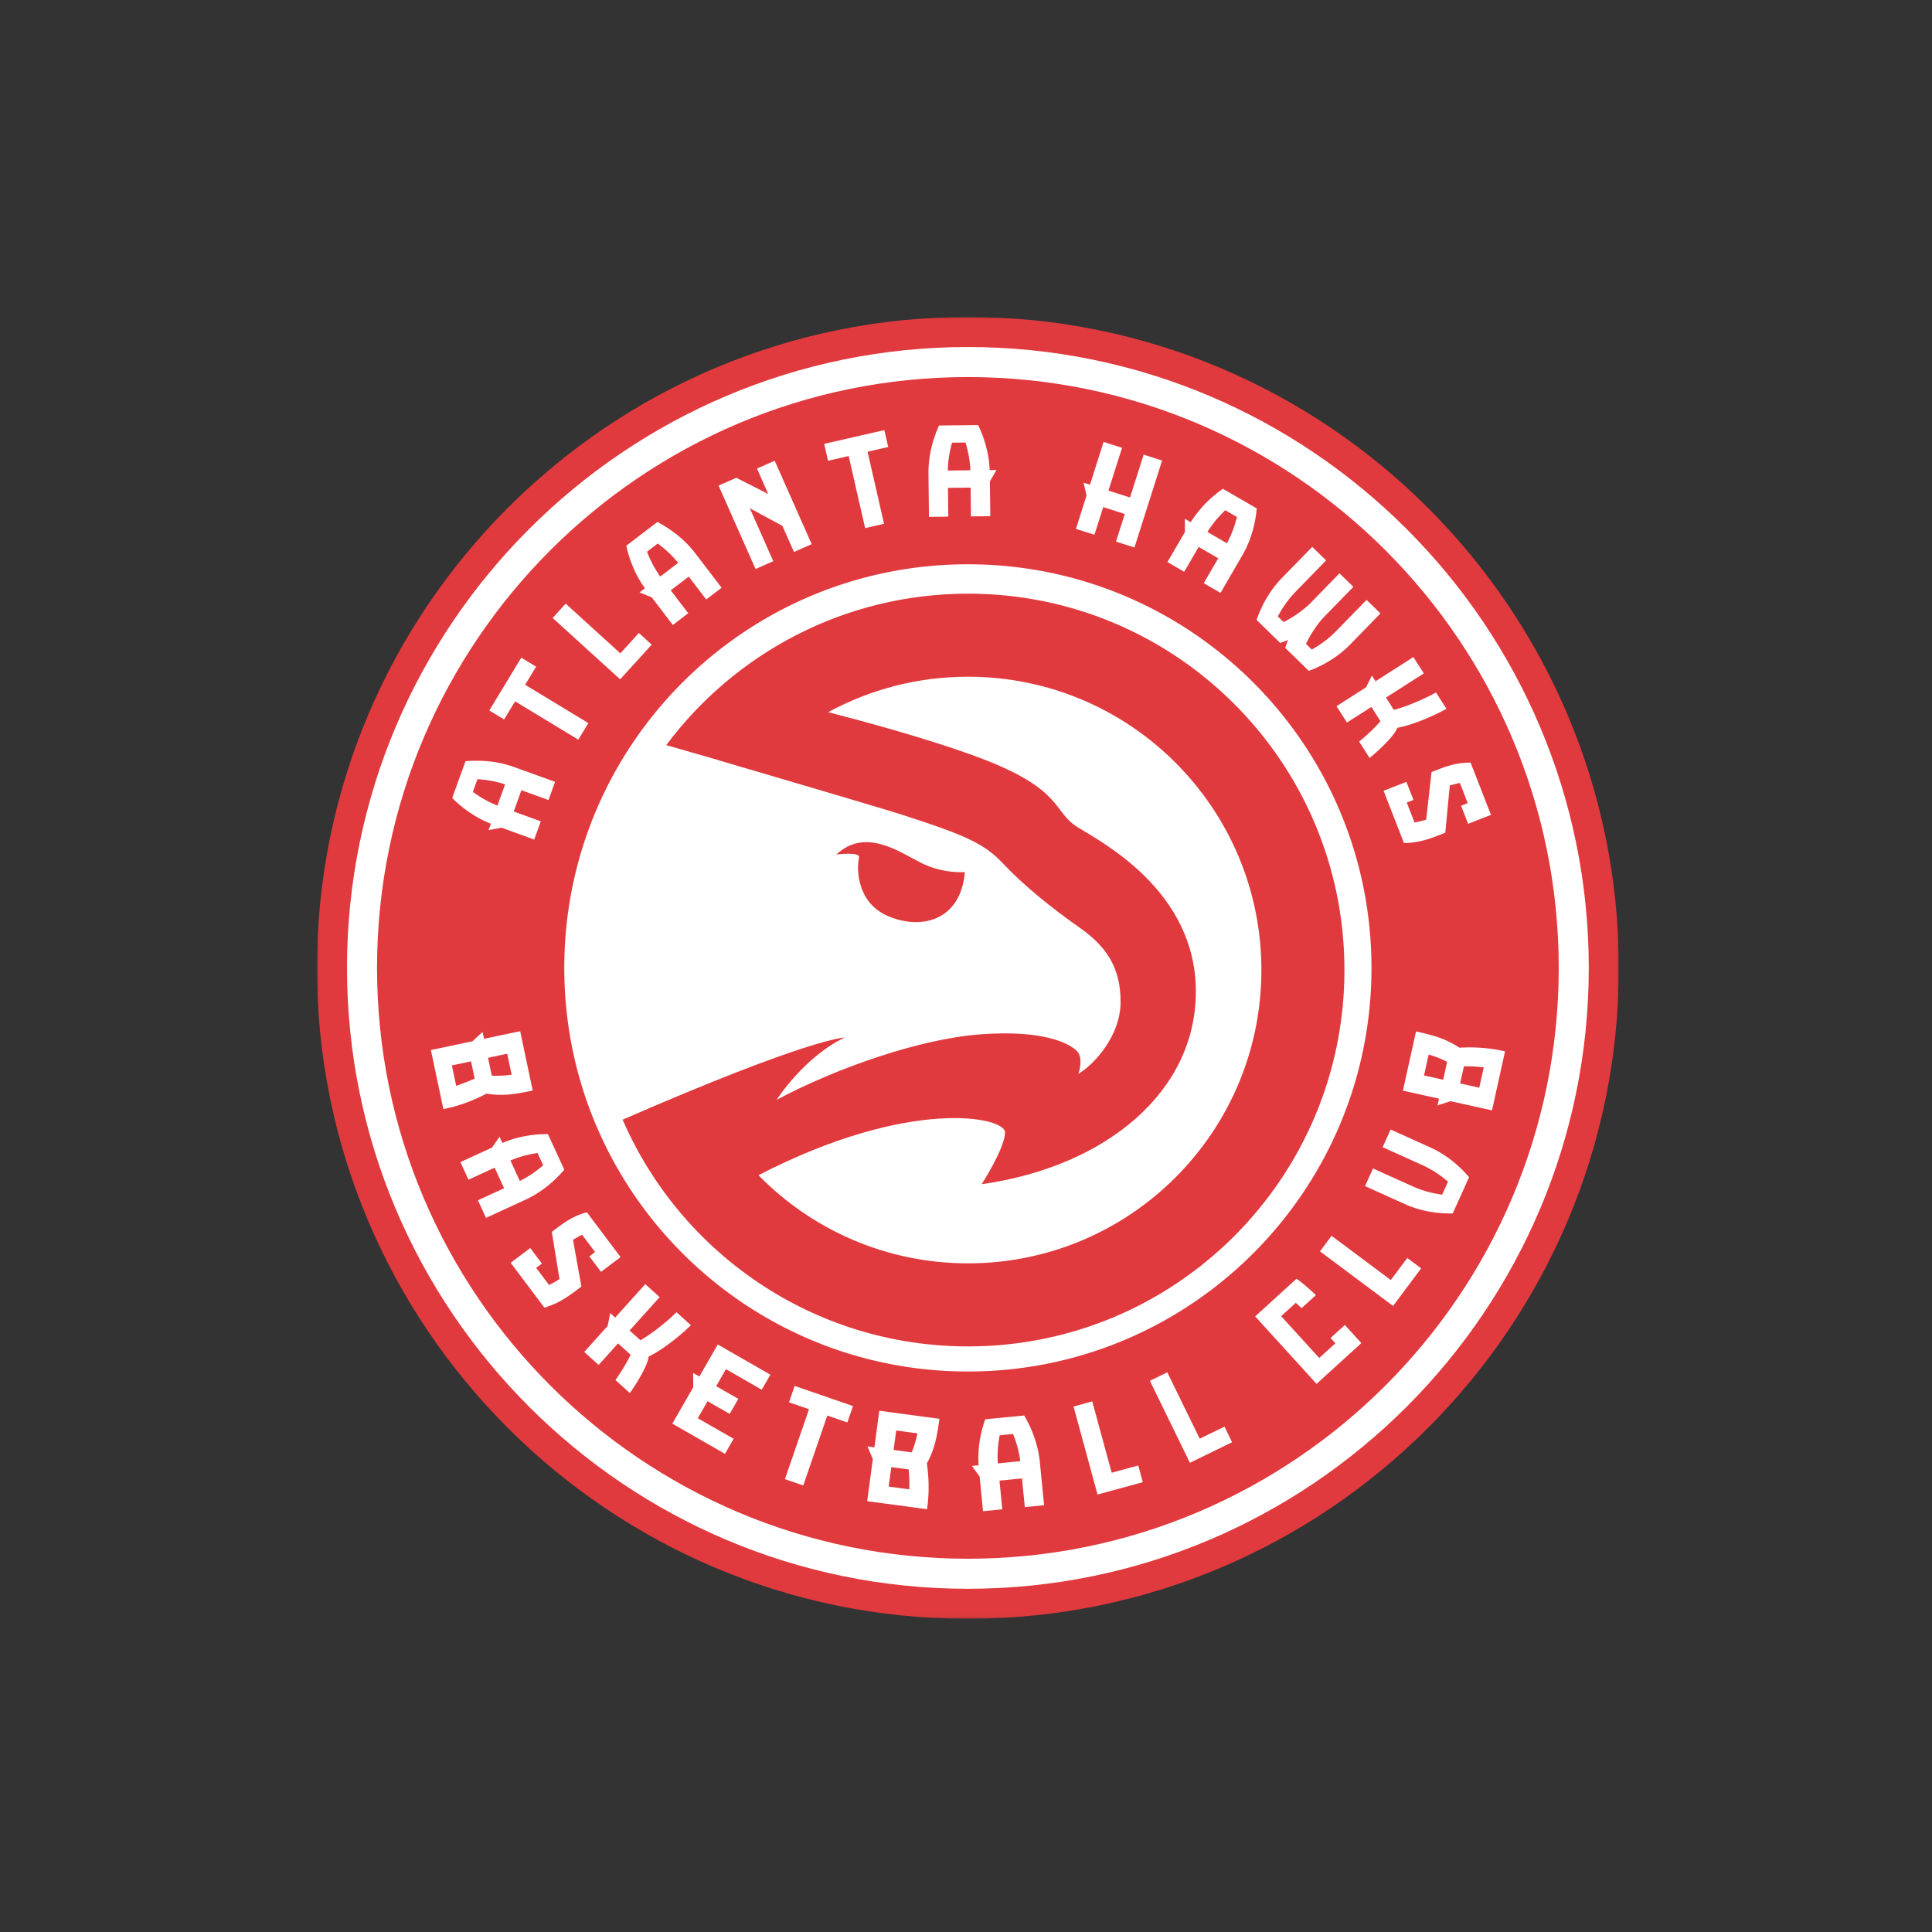 <svg width="512" height="512" xmlns="http://www.w3.org/2000/svg" xmlns:xlink="http://www.w3.org/1999/xlink"><rect width="100%" height="100%" fill="#333333" stroke="none"/><defs><path id="a" d="M0 .005h345v344.96H0"/></defs><g fill="none" fill-rule="evenodd"><g transform="translate(84 84)"><mask id="b" fill="#fff"><use xlink:href="#a"/></mask><path d="M172.5 345C77.383 345 0 267.62 0 172.505 0 77.388 77.383.005 172.5.005c95.116 0 172.5 77.383 172.5 172.5C345 267.62 267.616 345 172.5 345" fill="#E13A3E" mask="url(#b)"/></g><path d="M256.5 421.04c-90.728 0-164.54-73.81-164.54-164.535 0-90.727 73.812-164.54 164.54-164.54s164.54 73.813 164.54 164.54c0 90.725-73.812 164.535-164.54 164.535" fill="#FFF"/><path d="M256.5 413.08c-86.338 0-156.58-70.24-156.58-156.575 0-86.338 70.242-156.58 156.58-156.58 86.34 0 156.58 70.242 156.58 156.58 0 86.336-70.24 156.575-156.58 156.575" fill="#E13A3E"/><path d="M200.608 124.183l2.984 6.73-8.468-4.298-4.693 2.08 9.803 22.104 4.694-2.083-6.225-14.037 8.636 4.68 3.072 6.926 4.695-2.082-9.803-22.104-4.694 2.083m102.467-3.698l-3.607 11.345-5.717-1.818 3.606-11.345-4.896-1.555-3.606 11.344-1.685-.535.775 3.397-2.81 8.837 4.896 1.556 2.327-7.32 5.718 1.817-2.328 7.32 4.893 1.555 7.326-23.042-4.894-1.556m80.249 67.353l-2.767-4.328c-2.87 1.602-7.35 3.605-11.175 4.62l-2.083-3.26 10.028-6.414-2.766-4.325-10.03 6.413-.953-1.49L362 182.16l-7.81 4.996 2.765 4.325 6.47-4.136 2.415 3.774c-1.847 2.18-4.564 4.53-5.653 5.417l2.766 4.327c1.555-1.267 6.433-5.513 7.354-7.985 4.13-.757 9.667-3.172 13.016-5.04m6.389 14.262c-4.162-.007-6.855 1.143-10.342 2.504l-1.416 12.607c-1.004.303-2.03.565-3.078.77l-2.07-5.302 1.775-.692-1.867-4.784-6.053 2.362s5.184 13.28 5.41 13.856c4.382-.08 7.24-1.296 10.94-2.74h.003l1.195-12.524c.873-.26 1.766-.485 2.677-.663l2.088 5.347-1.773.693 1.867 4.783 6.054-2.362-5.408-13.855M129.67 188.28l3.93 2.38 2.906-4.8 16.757 10.156 2.662-4.39-16.758-10.155 2.907-4.797-3.928-2.382-8.476 13.99m88.75-70.652l1.022 4.477 5.467-1.25 4.363 19.104 5.007-1.143-4.364-19.103 5.47-1.25-1.023-4.477-15.944 3.642m-68.508 42.342l-3.45 3.8 17.89 16.26 8.363-9.2-3.4-3.09-4.91 5.402-14.492-13.172m-24.598 49.878l1.214-3.355c2.557.155 5.024.612 7.33 1.37l-2.034 5.624c-2.258-.894-4.446-2.122-6.51-3.64zm21.793-2.66l-11.042-3.985c-3.872-1.36-8.208-1.87-12.7-1.47-.04.118-3.37 9.313-3.526 9.747 3.067 3.056 6.566 5.366 10.243 6.816l-.61 1.69 3.442-.643 8.656 3.143 1.75-4.83-7.18-2.598 2.04-5.64 7.18 2.597 1.748-4.827zm177.617-71.978l3.084 1.793c-.608 2.49-1.5 4.835-2.66 6.97l-5.168-3.007c1.28-2.063 2.88-3.997 4.743-5.756zm-1.276 21.917l5.893-10.153c2.028-3.566 3.306-7.742 3.713-12.23-.107-.064-8.56-4.982-8.96-5.214-3.554 2.472-6.452 5.503-8.535 8.862l-1.554-.903.02 3.5-4.64 7.956 4.44 2.582 3.838-6.597 5.185 3.015-3.84 6.6 4.44 2.58zM171.466 146.21l2.835-2.164c2.07 1.513 3.898 3.23 5.427 5.117l-4.75 3.63c-1.42-1.972-2.597-4.188-3.51-6.582zm19.77 9.548l-7.132-9.323c-2.524-3.236-5.895-6.01-9.89-8.102l-8.238 6.292c.93 4.23 2.624 8.064 4.934 11.273l-1.428 1.09 3.242 1.32 5.585 7.324 4.08-3.118-4.634-6.066 4.767-3.64 4.634 6.066 4.08-3.116zm65.924-31.128l-5.978.066c.043-2.427.423-4.908 1.12-7.373l3.57-.04c.752 2.45 1.19 4.92 1.288 7.346zm-5.85 12.293l-.086-7.634 5.998-.07.088 7.634 5.133-.058-.112-9.21 1.743-3.036-1.798.02c-.157-3.95-1.184-8.014-3.057-11.918l-10.365.117c-1.858 4.107-2.805 8.37-2.8 12.473l.124 11.737 5.134-.057zm110.85 22.055s-7.8 7.995-7.802 7.993c-1.894 2.002-4.166 3.74-6.722 5.17l-1.538-1.5c1.255-2.615 2.81-4.967 4.62-6.97l7.946-8.148-3.68-3.59-7.854 8.05c-1.98 1.9-4.328 3.54-6.954 4.88l-1.537-1.5c1.366-2.59 3.045-4.904 4.998-6.847-.002-.002 7.796-8 7.796-8l-3.674-3.585-8.14 8.345c-2.864 2.96-5.125 6.725-6.613 11.01l6.256 6.103a38.47 38.47 0 002.066-.782c-.26.68-.51 1.374-.732 2.084l6.255 6.1c4.248-1.59 7.955-3.946 10.845-6.88l8.138-8.346-3.675-3.586M155.526 321.257c-4.01 1.114-6.293 2.946-9.286 5.195l2.03 12.523a31.447 31.447 0 01-2.757 1.57l-3.42-4.55 1.522-1.143-3.087-4.106-5.193 3.905 8.938 11.888c4.2-1.256 6.626-3.195 9.8-5.583h.003l-2.22-12.385c.77-.485 1.57-.94 2.4-1.356l3.45 4.587-1.52 1.145 3.086 4.105 5.193-3.905s-8.368-11.13-8.94-11.888m55.067 46.029l-1.497 4.344 5.304 1.827-6.386 18.526 4.855 1.672 6.384-18.526 5.303 1.83 1.497-4.344-15.462-5.33m-90.842-84.94l5.087-1.074.96 4.544a43.015 43.015 0 01-4.907 1.93l-1.14-5.4zm14.67-3.097l1.173 5.56c-1.802.252-3.494.353-5.26.253l-1-4.738 5.087-1.075zm6.753 9.756c-.22-1.048-3.32-15.73-3.32-15.73l-9.58 2.024-.382-1.808-2.688 2.456-11.007 2.324 3.307 15.66c3.87-.77 7.735-2.165 11.42-4.107 4.175.67 7.342.218 12.25-.82zm60.703 79.278l2.285-3.984-13.945-8-4.872 8.495-1.66-.953.042 3.774-5.54 9.66 13.946 7.997 2.287-3.985-9.492-5.444 2.587-4.508 5.866 3.364 2.285-3.985-5.866-3.365 2.587-4.51 9.49 5.444m150.731-13.702l1.28 1.408-4.275 3.892-10.09-11.088 3.883-3.533c.5.448 1.012.92 1.53 1.407l3.798-3.456c-1.942-1.828-3.806-3.432-5.144-4.325l-10.954 9.967 16.272 17.883 11.872-10.803-4.373-4.806-3.798 3.456M289.46 371.39l-4.955 1.35 6.353 23.33 11.997-3.267-1.207-4.433-7.043 1.917-5.145-18.897m-147.003-65.83l1.49 3.243c-1.93 1.687-4.007 3.09-6.183 4.17l-2.498-5.432c2.235-.95 4.655-1.612 7.19-1.98zm-13.653 17.194l10.66-4.912c3.712-1.75 7.158-4.432 10.076-7.87l-4.33-9.417c-4.33-.023-8.444.788-12.08 2.34l-.75-1.636-2 2.873-8.372 3.84 2.146 4.666 6.936-3.19 2.504 5.45-6.936 3.188 2.146 4.666zm106.708 71.202l.69-5.152 4.603.616c.166 1.77.228 3.533.177 5.27l-5.47-.734zm1.992-14.86l5.63.756c-.363 1.782-.835 3.41-1.52 5.04l-4.8-.643.69-5.153zM248.96 376c-1.063-.144-15.934-2.137-15.934-2.137l-1.3 9.704-1.832-.245 1.414 3.354-1.495 11.15s14.825 1.988 15.863 2.126c.57-3.902.55-8.013-.047-12.135 2.03-3.71 2.662-6.845 3.33-11.818zm143.06-87.753l-5.075-1.122 1.002-4.534a43.291 43.291 0 015.266.268l-1.192 5.39zm-14.637-3.235l1.225-5.548c1.745.515 3.33 1.12 4.896 1.94l-1.045 4.73-5.077-1.122zm-2.124-11.674l-3.47 15.697 9.56 2.112-.398 1.804 3.46-1.126 10.986 2.428 3.454-15.628c-3.842-.896-7.94-1.222-12.097-.974-3.525-2.336-6.597-3.23-11.496-4.312zM264.92 380.37l3.55-.348c.963 2.375 1.61 4.8 1.916 7.208l-5.95.58c-.166-2.42 0-4.924.484-7.44zm11.776 18.528l-1.152-11.68c-.44-4.08-1.844-8.216-4.137-12.097l-10.317 1.01c-1.438 4.083-2.02 8.234-1.745 12.18l-1.79.174 2.063 2.83.887 9.167 5.11-.5-.742-7.596 5.97-.584.743 7.598 5.11-.5zm76.186-71.39l-3.072 4.115 19.373 14.467 7.44-9.963-3.68-2.748-4.37 5.846-15.69-11.718m-43.537 36.173l-4.614 2.253 10.61 21.727 11.172-5.455-2.017-4.13-6.558 3.204-8.594-17.6m57.065-59.669l10.18 4.6c2.526 1.097 4.935 2.637 7.152 4.55l-1.555 3.442c-2.902-.397-5.65-1.185-8.144-2.355l-10.18-4.596-2.114 4.68 10.622 4.798c3.76 1.68 8.072 2.52 12.608 2.454l4.344-9.618c-2.95-3.447-6.43-6.126-10.176-7.838l-10.622-4.798-2.115 4.68m-183.317 47.188l-3.818-3.436c-2.342 2.31-6.13 5.432-9.544 7.426l-2.877-2.59 7.963-8.847-3.816-3.437-7.963 8.85-1.314-1.182-.695 3.414-6.202 6.892 3.816 3.436 5.14-5.71 3.33 2.997c-1.203 2.592-3.195 5.58-4.01 6.724l3.817 3.435c1.16-1.636 4.734-7.024 4.964-9.655 3.78-1.825 8.478-5.626 11.21-8.318m180.359-94.691c0 59.073-47.88 106.962-106.953 106.962-59.082 0-106.962-47.89-106.962-106.962 0-59.073 47.88-106.962 106.962-106.962 59.072 0 106.953 47.89 106.953 106.962" fill="#FFF"/><path d="M256.554 334.802c-21.764 0-41.444-8.944-55.555-23.36 40.276-20.775 65.352-15.416 65.352-11.366 0 4.117-6.19 13.75-6.19 13.75 32.838-4.645 56.756-24.42 56.756-51.07 0-26.674-24.946-39.564-31.31-43.515-6.804-4.237-3.612-9.98-25.966-18.407-13.6-5.12-32.692-10.18-40.165-12.094 11.027-6 23.645-9.4 37.077-9.4 42.923 0 77.73 34.81 77.73 77.733 0 42.937-34.807 77.73-77.73 77.73zm0-177.473c-32.75 0-61.8 15.77-79.992 40.138 2.66.764 7.684 2.2 13.862 3.982l-.027.02c9.775 2.877 42.208 12.388 48.268 14.324 17.706 5.68 22.358 7.907 27.347 13.244 4.984 5.332 12.546 11.518 19.944 16.686 7.4 5.157 11.01 10.825 11.01 19.778 0 8.94-6.888 16.5-11.18 19.086 0 0 1.547-4.3-.518-6.185-2.065-1.905-8.59-5.507-25.286-4.304-16.672 1.205-39.04 9.29-54.17 17.37 0 0 7.22-11.352 18.06-16.51 0 0-8.945 0-58.868 21.768 15.33 35.356 50.54 60.088 91.55 60.088 55.08 0 99.738-44.658 99.738-99.743 0-55.086-44.657-99.744-99.738-99.744z" fill="#E13A3E"/><path d="M255.69 231.112s-5.68.51-11.526-2.413c-5.847-2.925-14.787-9.46-22.528-2.24 0 0 6.534-.846 6.02.862-.518 1.716-1.202 11.693 7.738 15.478 8.935 3.787 19.26 1.028 20.297-11.688" fill="#E13A3E"/></g></svg>